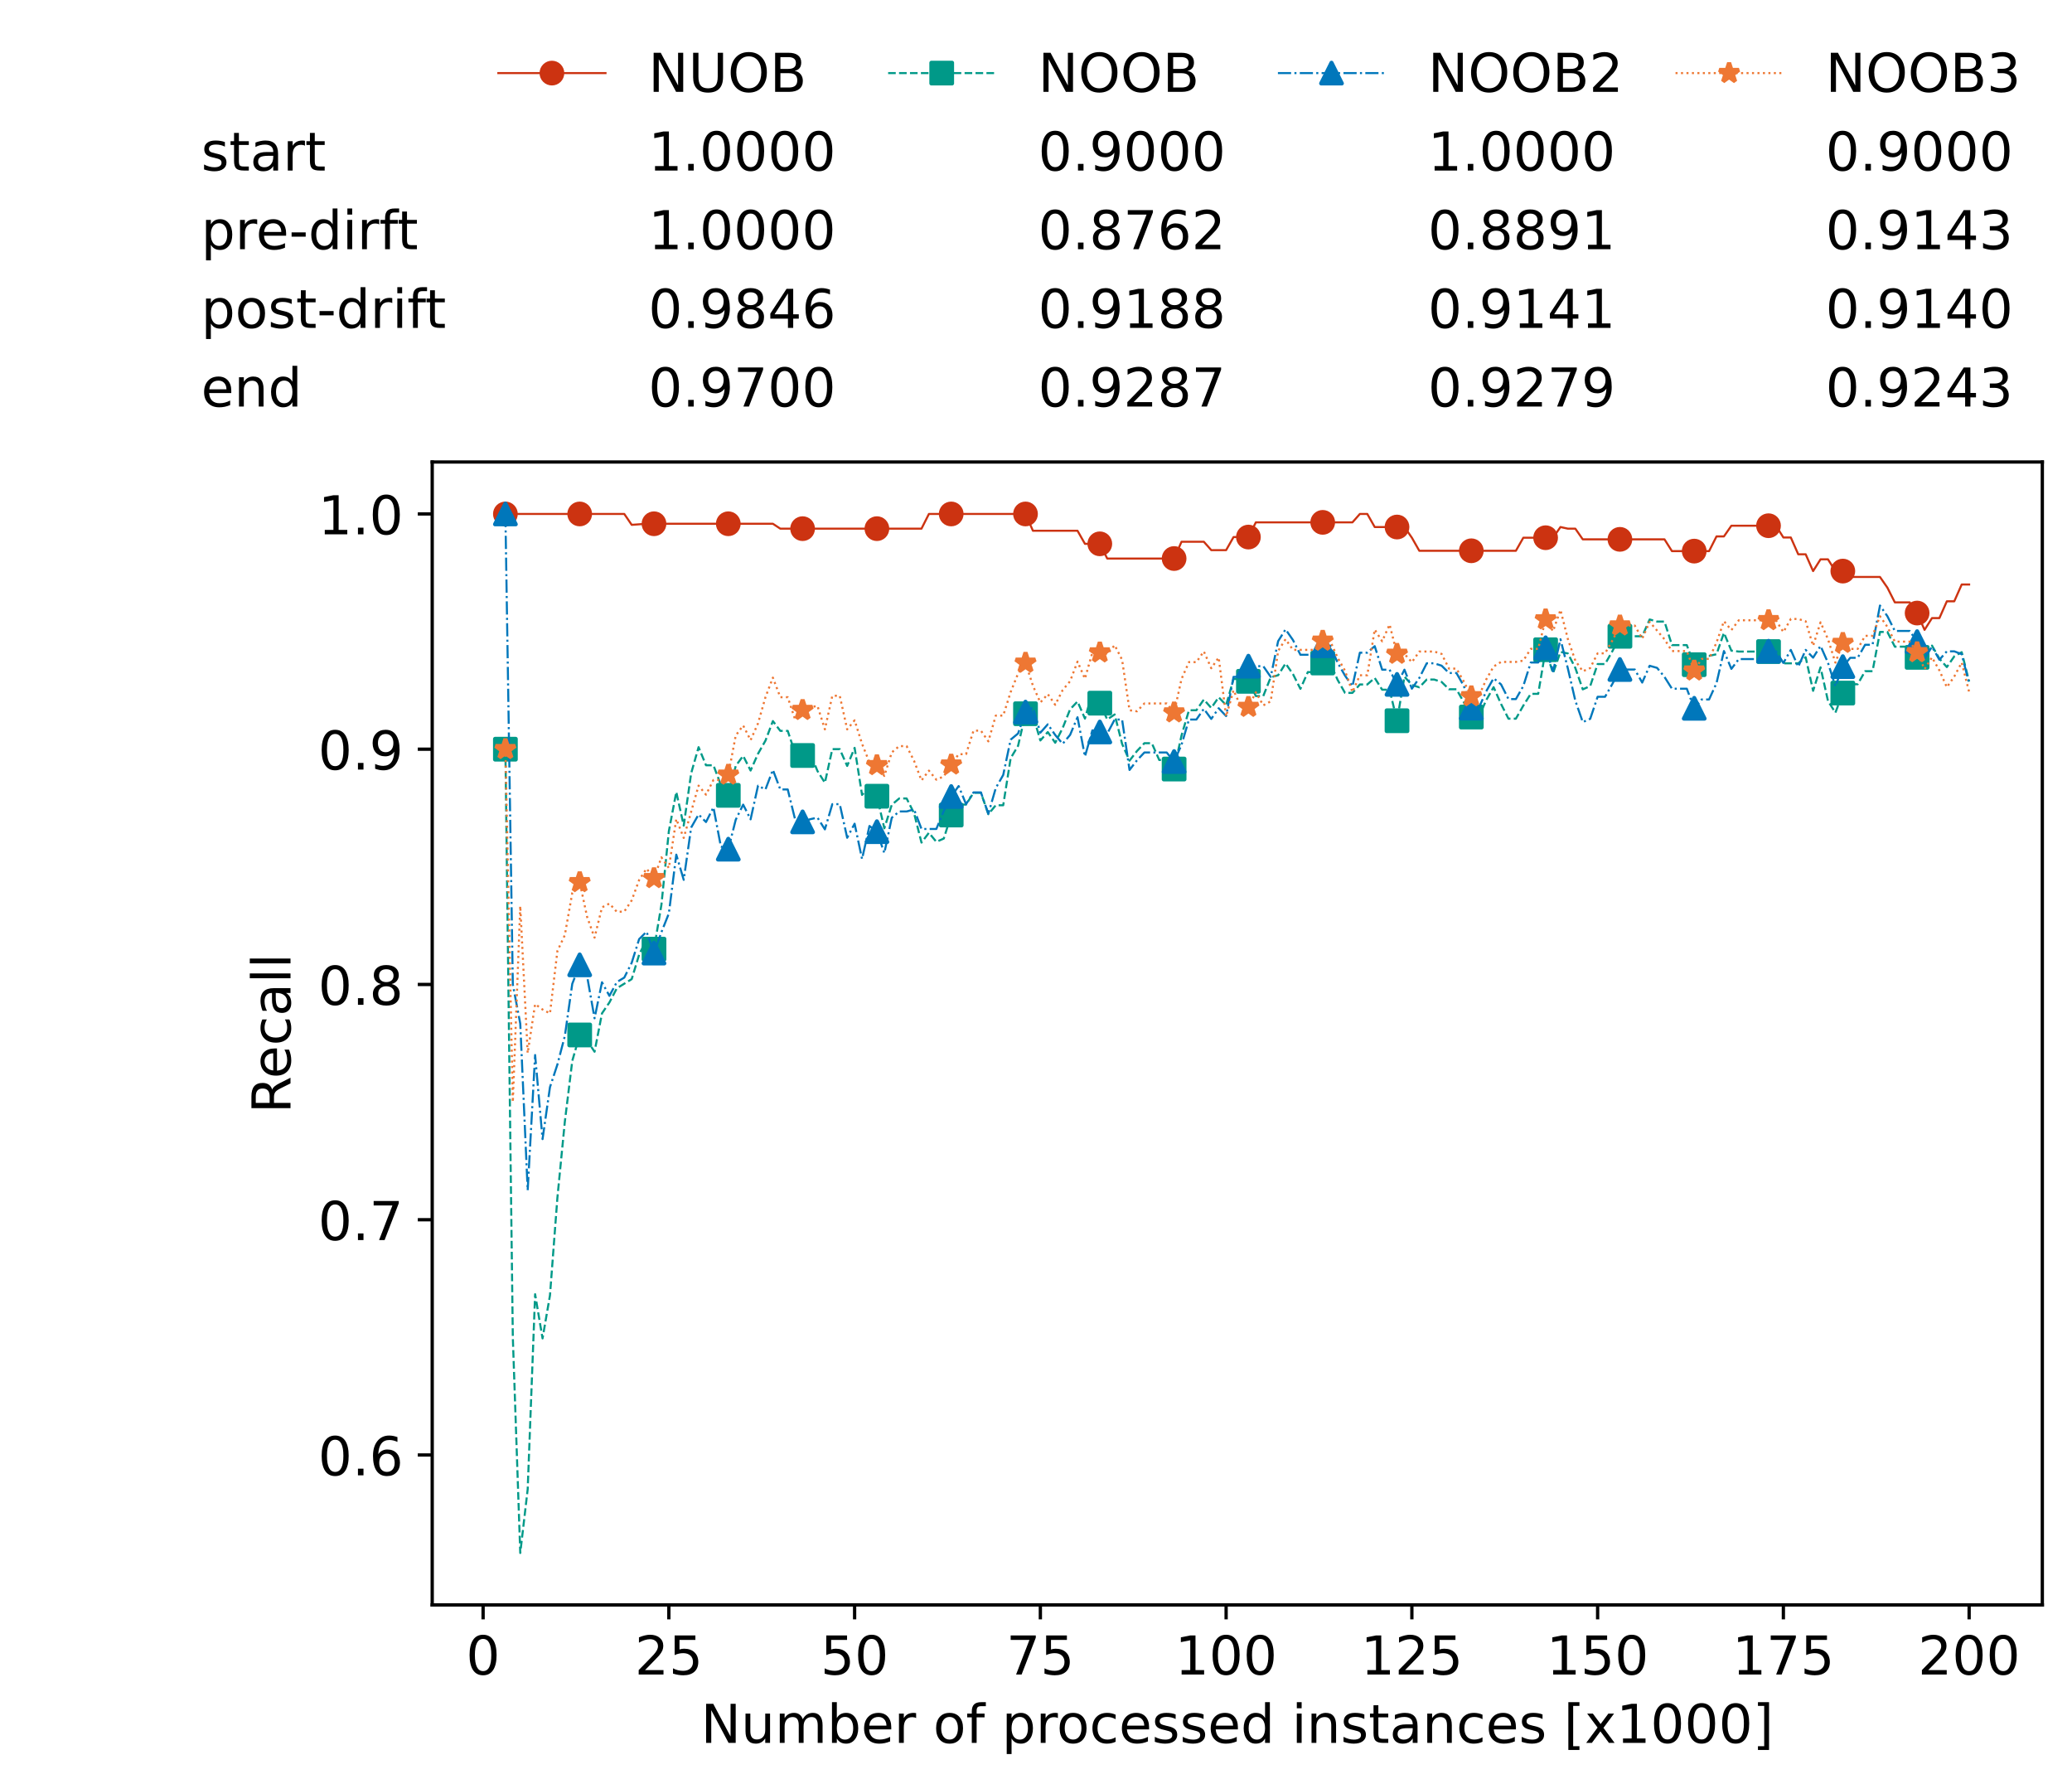 <?xml version="1.0" encoding="utf-8" standalone="no"?>
<!DOCTYPE svg PUBLIC "-//W3C//DTD SVG 1.1//EN"
  "http://www.w3.org/Graphics/SVG/1.1/DTD/svg11.dtd">
<!-- Created with matplotlib (https://matplotlib.org/) -->
<svg height="432.615pt" version="1.1" viewBox="0 0 502.65 432.615" width="502.65pt" xmlns="http://www.w3.org/2000/svg" xmlns:xlink="http://www.w3.org/1999/xlink">
 <defs>
  <style type="text/css">*{stroke-linecap:butt;stroke-linejoin:round;}</style>
 </defs>
 <g id="figure_1">
  <g id="patch_1">
   <path d="M 0 432.615 
L 502.65 432.615 
L 502.65 0 
L 0 0 
z
" style="fill:#ffffff;"/>
  </g>
  <g id="axes_1">
   <g id="patch_2">
    <path d="M 104.85 389.252 
L 495.45 389.252 
L 495.45 112.052 
L 104.85 112.052 
z
" style="fill:#ffffff;"/>
   </g>
   <g id="matplotlib.axis_1">
    <g id="xtick_1">
     <g id="line2d_1">
      <defs>
       <path d="M 0 0 
L 0 3.5 
" id="mceb0dcddf3" style="stroke:#000000;stroke-width:0.8;"/>
      </defs>
      <g>
       <use style="stroke:#000000;stroke-width:0.8;" x="117.197" xlink:href="#mceb0dcddf3" y="389.252"/>
      </g>
     </g>
     <g id="text_1">
      <!-- 0 -->
      <g transform="translate(113.061 406.13)scale(0.13 -0.13)">
       <defs>
        <path d="M 31.781 66.406 
Q 24.172 66.406 20.328 58.906 
Q 16.5 51.422 16.5 36.375 
Q 16.5 21.391 20.328 13.891 
Q 24.172 6.391 31.781 6.391 
Q 39.453 6.391 43.281 13.891 
Q 47.125 21.391 47.125 36.375 
Q 47.125 51.422 43.281 58.906 
Q 39.453 66.406 31.781 66.406 
z
M 31.781 74.219 
Q 44.047 74.219 50.516 64.516 
Q 56.984 54.828 56.984 36.375 
Q 56.984 17.969 50.516 8.266 
Q 44.047 -1.422 31.781 -1.422 
Q 19.531 -1.422 13.062 8.266 
Q 6.594 17.969 6.594 36.375 
Q 6.594 54.828 13.062 64.516 
Q 19.531 74.219 31.781 74.219 
z
" id="DejaVuSans-48"/>
       </defs>
       <use xlink:href="#DejaVuSans-48"/>
      </g>
     </g>
    </g>
    <g id="xtick_2">
     <g id="line2d_2">
      <g>
       <use style="stroke:#000000;stroke-width:0.8;" x="162.259" xlink:href="#mceb0dcddf3" y="389.252"/>
      </g>
     </g>
     <g id="text_2">
      <!-- 25 -->
      <g transform="translate(153.988 406.13)scale(0.13 -0.13)">
       <defs>
        <path d="M 19.188 8.297 
L 53.609 8.297 
L 53.609 0 
L 7.328 0 
L 7.328 8.297 
Q 12.938 14.109 22.625 23.891 
Q 32.328 33.688 34.812 36.531 
Q 39.547 41.844 41.422 45.531 
Q 43.312 49.219 43.312 52.781 
Q 43.312 58.594 39.234 62.25 
Q 35.156 65.922 28.609 65.922 
Q 23.969 65.922 18.812 64.312 
Q 13.672 62.703 7.812 59.422 
L 7.812 69.391 
Q 13.766 71.781 18.938 73 
Q 24.125 74.219 28.422 74.219 
Q 39.75 74.219 46.484 68.547 
Q 53.219 62.891 53.219 53.422 
Q 53.219 48.922 51.531 44.891 
Q 49.859 40.875 45.406 35.406 
Q 44.188 33.984 37.641 27.219 
Q 31.109 20.453 19.188 8.297 
z
" id="DejaVuSans-50"/>
        <path d="M 10.797 72.906 
L 49.516 72.906 
L 49.516 64.594 
L 19.828 64.594 
L 19.828 46.734 
Q 21.969 47.469 24.109 47.828 
Q 26.266 48.188 28.422 48.188 
Q 40.625 48.188 47.75 41.5 
Q 54.891 34.812 54.891 23.391 
Q 54.891 11.625 47.562 5.094 
Q 40.234 -1.422 26.906 -1.422 
Q 22.312 -1.422 17.547 -0.641 
Q 12.797 0.141 7.719 1.703 
L 7.719 11.625 
Q 12.109 9.234 16.797 8.062 
Q 21.484 6.891 26.703 6.891 
Q 35.156 6.891 40.078 11.328 
Q 45.016 15.766 45.016 23.391 
Q 45.016 31 40.078 35.438 
Q 35.156 39.891 26.703 39.891 
Q 22.75 39.891 18.812 39.016 
Q 14.891 38.141 10.797 36.281 
z
" id="DejaVuSans-53"/>
       </defs>
       <use xlink:href="#DejaVuSans-50"/>
       <use x="63.623" xlink:href="#DejaVuSans-53"/>
      </g>
     </g>
    </g>
    <g id="xtick_3">
     <g id="line2d_3">
      <g>
       <use style="stroke:#000000;stroke-width:0.8;" x="207.322" xlink:href="#mceb0dcddf3" y="389.252"/>
      </g>
     </g>
     <g id="text_3">
      <!-- 50 -->
      <g transform="translate(199.05 406.13)scale(0.13 -0.13)">
       <use xlink:href="#DejaVuSans-53"/>
       <use x="63.623" xlink:href="#DejaVuSans-48"/>
      </g>
     </g>
    </g>
    <g id="xtick_4">
     <g id="line2d_4">
      <g>
       <use style="stroke:#000000;stroke-width:0.8;" x="252.384" xlink:href="#mceb0dcddf3" y="389.252"/>
      </g>
     </g>
     <g id="text_4">
      <!-- 75 -->
      <g transform="translate(244.113 406.13)scale(0.13 -0.13)">
       <defs>
        <path d="M 8.203 72.906 
L 55.078 72.906 
L 55.078 68.703 
L 28.609 0 
L 18.312 0 
L 43.219 64.594 
L 8.203 64.594 
z
" id="DejaVuSans-55"/>
       </defs>
       <use xlink:href="#DejaVuSans-55"/>
       <use x="63.623" xlink:href="#DejaVuSans-53"/>
      </g>
     </g>
    </g>
    <g id="xtick_5">
     <g id="line2d_5">
      <g>
       <use style="stroke:#000000;stroke-width:0.8;" x="297.446" xlink:href="#mceb0dcddf3" y="389.252"/>
      </g>
     </g>
     <g id="text_5">
      <!-- 100 -->
      <g transform="translate(285.039 406.13)scale(0.13 -0.13)">
       <defs>
        <path d="M 12.406 8.297 
L 28.516 8.297 
L 28.516 63.922 
L 10.984 60.406 
L 10.984 69.391 
L 28.422 72.906 
L 38.281 72.906 
L 38.281 8.297 
L 54.391 8.297 
L 54.391 0 
L 12.406 0 
z
" id="DejaVuSans-49"/>
       </defs>
       <use xlink:href="#DejaVuSans-49"/>
       <use x="63.623" xlink:href="#DejaVuSans-48"/>
       <use x="127.246" xlink:href="#DejaVuSans-48"/>
      </g>
     </g>
    </g>
    <g id="xtick_6">
     <g id="line2d_6">
      <g>
       <use style="stroke:#000000;stroke-width:0.8;" x="342.509" xlink:href="#mceb0dcddf3" y="389.252"/>
      </g>
     </g>
     <g id="text_6">
      <!-- 125 -->
      <g transform="translate(330.102 406.13)scale(0.13 -0.13)">
       <use xlink:href="#DejaVuSans-49"/>
       <use x="63.623" xlink:href="#DejaVuSans-50"/>
       <use x="127.246" xlink:href="#DejaVuSans-53"/>
      </g>
     </g>
    </g>
    <g id="xtick_7">
     <g id="line2d_7">
      <g>
       <use style="stroke:#000000;stroke-width:0.8;" x="387.571" xlink:href="#mceb0dcddf3" y="389.252"/>
      </g>
     </g>
     <g id="text_7">
      <!-- 150 -->
      <g transform="translate(375.164 406.13)scale(0.13 -0.13)">
       <use xlink:href="#DejaVuSans-49"/>
       <use x="63.623" xlink:href="#DejaVuSans-53"/>
       <use x="127.246" xlink:href="#DejaVuSans-48"/>
      </g>
     </g>
    </g>
    <g id="xtick_8">
     <g id="line2d_8">
      <g>
       <use style="stroke:#000000;stroke-width:0.8;" x="432.633" xlink:href="#mceb0dcddf3" y="389.252"/>
      </g>
     </g>
     <g id="text_8">
      <!-- 175 -->
      <g transform="translate(420.226 406.13)scale(0.13 -0.13)">
       <use xlink:href="#DejaVuSans-49"/>
       <use x="63.623" xlink:href="#DejaVuSans-55"/>
       <use x="127.246" xlink:href="#DejaVuSans-53"/>
      </g>
     </g>
    </g>
    <g id="xtick_9">
     <g id="line2d_9">
      <g>
       <use style="stroke:#000000;stroke-width:0.8;" x="477.695" xlink:href="#mceb0dcddf3" y="389.252"/>
      </g>
     </g>
     <g id="text_9">
      <!-- 200 -->
      <g transform="translate(465.289 406.13)scale(0.13 -0.13)">
       <use xlink:href="#DejaVuSans-50"/>
       <use x="63.623" xlink:href="#DejaVuSans-48"/>
       <use x="127.246" xlink:href="#DejaVuSans-48"/>
      </g>
     </g>
    </g>
    <g id="text_10">
     <!-- Number of processed instances [x1000] -->
     <g transform="translate(170.025 422.711)scale(0.13 -0.13)">
      <defs>
       <path d="M 9.812 72.906 
L 23.094 72.906 
L 55.422 11.922 
L 55.422 72.906 
L 64.984 72.906 
L 64.984 0 
L 51.703 0 
L 19.391 60.984 
L 19.391 0 
L 9.812 0 
z
" id="DejaVuSans-78"/>
       <path d="M 8.5 21.578 
L 8.5 54.688 
L 17.484 54.688 
L 17.484 21.922 
Q 17.484 14.156 20.5 10.266 
Q 23.531 6.391 29.594 6.391 
Q 36.859 6.391 41.078 11.031 
Q 45.312 15.672 45.312 23.688 
L 45.312 54.688 
L 54.297 54.688 
L 54.297 0 
L 45.312 0 
L 45.312 8.406 
Q 42.047 3.422 37.719 1 
Q 33.406 -1.422 27.688 -1.422 
Q 18.266 -1.422 13.375 4.438 
Q 8.5 10.297 8.5 21.578 
z
M 31.109 56 
z
" id="DejaVuSans-117"/>
       <path d="M 52 44.188 
Q 55.375 50.25 60.062 53.125 
Q 64.75 56 71.094 56 
Q 79.641 56 84.281 50.016 
Q 88.922 44.047 88.922 33.016 
L 88.922 0 
L 79.891 0 
L 79.891 32.719 
Q 79.891 40.578 77.094 44.375 
Q 74.312 48.188 68.609 48.188 
Q 61.625 48.188 57.562 43.547 
Q 53.516 38.922 53.516 30.906 
L 53.516 0 
L 44.484 0 
L 44.484 32.719 
Q 44.484 40.625 41.703 44.406 
Q 38.922 48.188 33.109 48.188 
Q 26.219 48.188 22.156 43.531 
Q 18.109 38.875 18.109 30.906 
L 18.109 0 
L 9.078 0 
L 9.078 54.688 
L 18.109 54.688 
L 18.109 46.188 
Q 21.188 51.219 25.484 53.609 
Q 29.781 56 35.688 56 
Q 41.656 56 45.828 52.969 
Q 50 49.953 52 44.188 
z
" id="DejaVuSans-109"/>
       <path d="M 48.688 27.297 
Q 48.688 37.203 44.609 42.844 
Q 40.531 48.484 33.406 48.484 
Q 26.266 48.484 22.188 42.844 
Q 18.109 37.203 18.109 27.297 
Q 18.109 17.391 22.188 11.75 
Q 26.266 6.109 33.406 6.109 
Q 40.531 6.109 44.609 11.75 
Q 48.688 17.391 48.688 27.297 
z
M 18.109 46.391 
Q 20.953 51.266 25.266 53.625 
Q 29.594 56 35.594 56 
Q 45.562 56 51.781 48.094 
Q 58.016 40.188 58.016 27.297 
Q 58.016 14.406 51.781 6.484 
Q 45.562 -1.422 35.594 -1.422 
Q 29.594 -1.422 25.266 0.953 
Q 20.953 3.328 18.109 8.203 
L 18.109 0 
L 9.078 0 
L 9.078 75.984 
L 18.109 75.984 
z
" id="DejaVuSans-98"/>
       <path d="M 56.203 29.594 
L 56.203 25.203 
L 14.891 25.203 
Q 15.484 15.922 20.484 11.062 
Q 25.484 6.203 34.422 6.203 
Q 39.594 6.203 44.453 7.469 
Q 49.312 8.734 54.109 11.281 
L 54.109 2.781 
Q 49.266 0.734 44.188 -0.344 
Q 39.109 -1.422 33.891 -1.422 
Q 20.797 -1.422 13.156 6.188 
Q 5.516 13.812 5.516 26.812 
Q 5.516 40.234 12.766 48.109 
Q 20.016 56 32.328 56 
Q 43.359 56 49.781 48.891 
Q 56.203 41.797 56.203 29.594 
z
M 47.219 32.234 
Q 47.125 39.594 43.094 43.984 
Q 39.062 48.391 32.422 48.391 
Q 24.906 48.391 20.391 44.141 
Q 15.875 39.891 15.188 32.172 
z
" id="DejaVuSans-101"/>
       <path d="M 41.109 46.297 
Q 39.594 47.172 37.812 47.578 
Q 36.031 48 33.891 48 
Q 26.266 48 22.188 43.047 
Q 18.109 38.094 18.109 28.812 
L 18.109 0 
L 9.078 0 
L 9.078 54.688 
L 18.109 54.688 
L 18.109 46.188 
Q 20.953 51.172 25.484 53.578 
Q 30.031 56 36.531 56 
Q 37.453 56 38.578 55.875 
Q 39.703 55.766 41.062 55.516 
z
" id="DejaVuSans-114"/>
       <path id="DejaVuSans-32"/>
       <path d="M 30.609 48.391 
Q 23.391 48.391 19.188 42.75 
Q 14.984 37.109 14.984 27.297 
Q 14.984 17.484 19.156 11.844 
Q 23.344 6.203 30.609 6.203 
Q 37.797 6.203 41.984 11.859 
Q 46.188 17.531 46.188 27.297 
Q 46.188 37.016 41.984 42.703 
Q 37.797 48.391 30.609 48.391 
z
M 30.609 56 
Q 42.328 56 49.016 48.375 
Q 55.719 40.766 55.719 27.297 
Q 55.719 13.875 49.016 6.219 
Q 42.328 -1.422 30.609 -1.422 
Q 18.844 -1.422 12.172 6.219 
Q 5.516 13.875 5.516 27.297 
Q 5.516 40.766 12.172 48.375 
Q 18.844 56 30.609 56 
z
" id="DejaVuSans-111"/>
       <path d="M 37.109 75.984 
L 37.109 68.5 
L 28.516 68.5 
Q 23.688 68.5 21.797 66.547 
Q 19.922 64.594 19.922 59.516 
L 19.922 54.688 
L 34.719 54.688 
L 34.719 47.703 
L 19.922 47.703 
L 19.922 0 
L 10.891 0 
L 10.891 47.703 
L 2.297 47.703 
L 2.297 54.688 
L 10.891 54.688 
L 10.891 58.5 
Q 10.891 67.625 15.141 71.797 
Q 19.391 75.984 28.609 75.984 
z
" id="DejaVuSans-102"/>
       <path d="M 18.109 8.203 
L 18.109 -20.797 
L 9.078 -20.797 
L 9.078 54.688 
L 18.109 54.688 
L 18.109 46.391 
Q 20.953 51.266 25.266 53.625 
Q 29.594 56 35.594 56 
Q 45.562 56 51.781 48.094 
Q 58.016 40.188 58.016 27.297 
Q 58.016 14.406 51.781 6.484 
Q 45.562 -1.422 35.594 -1.422 
Q 29.594 -1.422 25.266 0.953 
Q 20.953 3.328 18.109 8.203 
z
M 48.688 27.297 
Q 48.688 37.203 44.609 42.844 
Q 40.531 48.484 33.406 48.484 
Q 26.266 48.484 22.188 42.844 
Q 18.109 37.203 18.109 27.297 
Q 18.109 17.391 22.188 11.75 
Q 26.266 6.109 33.406 6.109 
Q 40.531 6.109 44.609 11.75 
Q 48.688 17.391 48.688 27.297 
z
" id="DejaVuSans-112"/>
       <path d="M 48.781 52.594 
L 48.781 44.188 
Q 44.969 46.297 41.141 47.344 
Q 37.312 48.391 33.406 48.391 
Q 24.656 48.391 19.812 42.844 
Q 14.984 37.312 14.984 27.297 
Q 14.984 17.281 19.812 11.734 
Q 24.656 6.203 33.406 6.203 
Q 37.312 6.203 41.141 7.25 
Q 44.969 8.297 48.781 10.406 
L 48.781 2.094 
Q 45.016 0.344 40.984 -0.531 
Q 36.969 -1.422 32.422 -1.422 
Q 20.062 -1.422 12.781 6.344 
Q 5.516 14.109 5.516 27.297 
Q 5.516 40.672 12.859 48.328 
Q 20.219 56 33.016 56 
Q 37.156 56 41.109 55.141 
Q 45.062 54.297 48.781 52.594 
z
" id="DejaVuSans-99"/>
       <path d="M 44.281 53.078 
L 44.281 44.578 
Q 40.484 46.531 36.375 47.5 
Q 32.281 48.484 27.875 48.484 
Q 21.188 48.484 17.844 46.438 
Q 14.5 44.391 14.5 40.281 
Q 14.5 37.156 16.891 35.375 
Q 19.281 33.594 26.516 31.984 
L 29.594 31.297 
Q 39.156 29.25 43.188 25.516 
Q 47.219 21.781 47.219 15.094 
Q 47.219 7.469 41.188 3.016 
Q 35.156 -1.422 24.609 -1.422 
Q 20.219 -1.422 15.453 -0.562 
Q 10.688 0.297 5.422 2 
L 5.422 11.281 
Q 10.406 8.688 15.234 7.391 
Q 20.062 6.109 24.812 6.109 
Q 31.156 6.109 34.562 8.281 
Q 37.984 10.453 37.984 14.406 
Q 37.984 18.062 35.516 20.016 
Q 33.062 21.969 24.703 23.781 
L 21.578 24.516 
Q 13.234 26.266 9.516 29.906 
Q 5.812 33.547 5.812 39.891 
Q 5.812 47.609 11.281 51.797 
Q 16.75 56 26.812 56 
Q 31.781 56 36.172 55.266 
Q 40.578 54.547 44.281 53.078 
z
" id="DejaVuSans-115"/>
       <path d="M 45.406 46.391 
L 45.406 75.984 
L 54.391 75.984 
L 54.391 0 
L 45.406 0 
L 45.406 8.203 
Q 42.578 3.328 38.25 0.953 
Q 33.938 -1.422 27.875 -1.422 
Q 17.969 -1.422 11.734 6.484 
Q 5.516 14.406 5.516 27.297 
Q 5.516 40.188 11.734 48.094 
Q 17.969 56 27.875 56 
Q 33.938 56 38.25 53.625 
Q 42.578 51.266 45.406 46.391 
z
M 14.797 27.297 
Q 14.797 17.391 18.875 11.75 
Q 22.953 6.109 30.078 6.109 
Q 37.203 6.109 41.297 11.75 
Q 45.406 17.391 45.406 27.297 
Q 45.406 37.203 41.297 42.844 
Q 37.203 48.484 30.078 48.484 
Q 22.953 48.484 18.875 42.844 
Q 14.797 37.203 14.797 27.297 
z
" id="DejaVuSans-100"/>
       <path d="M 9.422 54.688 
L 18.406 54.688 
L 18.406 0 
L 9.422 0 
z
M 9.422 75.984 
L 18.406 75.984 
L 18.406 64.594 
L 9.422 64.594 
z
" id="DejaVuSans-105"/>
       <path d="M 54.891 33.016 
L 54.891 0 
L 45.906 0 
L 45.906 32.719 
Q 45.906 40.484 42.875 44.328 
Q 39.844 48.188 33.797 48.188 
Q 26.516 48.188 22.312 43.547 
Q 18.109 38.922 18.109 30.906 
L 18.109 0 
L 9.078 0 
L 9.078 54.688 
L 18.109 54.688 
L 18.109 46.188 
Q 21.344 51.125 25.703 53.562 
Q 30.078 56 35.797 56 
Q 45.219 56 50.047 50.172 
Q 54.891 44.344 54.891 33.016 
z
" id="DejaVuSans-110"/>
       <path d="M 18.312 70.219 
L 18.312 54.688 
L 36.812 54.688 
L 36.812 47.703 
L 18.312 47.703 
L 18.312 18.016 
Q 18.312 11.328 20.141 9.422 
Q 21.969 7.516 27.594 7.516 
L 36.812 7.516 
L 36.812 0 
L 27.594 0 
Q 17.188 0 13.234 3.875 
Q 9.281 7.766 9.281 18.016 
L 9.281 47.703 
L 2.688 47.703 
L 2.688 54.688 
L 9.281 54.688 
L 9.281 70.219 
z
" id="DejaVuSans-116"/>
       <path d="M 34.281 27.484 
Q 23.391 27.484 19.188 25 
Q 14.984 22.516 14.984 16.5 
Q 14.984 11.719 18.141 8.906 
Q 21.297 6.109 26.703 6.109 
Q 34.188 6.109 38.703 11.406 
Q 43.219 16.703 43.219 25.484 
L 43.219 27.484 
z
M 52.203 31.203 
L 52.203 0 
L 43.219 0 
L 43.219 8.297 
Q 40.141 3.328 35.547 0.953 
Q 30.953 -1.422 24.312 -1.422 
Q 15.922 -1.422 10.953 3.297 
Q 6 8.016 6 15.922 
Q 6 25.141 12.172 29.828 
Q 18.359 34.516 30.609 34.516 
L 43.219 34.516 
L 43.219 35.406 
Q 43.219 41.609 39.141 45 
Q 35.062 48.391 27.688 48.391 
Q 23 48.391 18.547 47.266 
Q 14.109 46.141 10.016 43.891 
L 10.016 52.203 
Q 14.938 54.109 19.578 55.047 
Q 24.219 56 28.609 56 
Q 40.484 56 46.344 49.844 
Q 52.203 43.703 52.203 31.203 
z
" id="DejaVuSans-97"/>
       <path d="M 8.594 75.984 
L 29.297 75.984 
L 29.297 69 
L 17.578 69 
L 17.578 -6.203 
L 29.297 -6.203 
L 29.297 -13.188 
L 8.594 -13.188 
z
" id="DejaVuSans-91"/>
       <path d="M 54.891 54.688 
L 35.109 28.078 
L 55.906 0 
L 45.312 0 
L 29.391 21.484 
L 13.484 0 
L 2.875 0 
L 24.125 28.609 
L 4.688 54.688 
L 15.281 54.688 
L 29.781 35.203 
L 44.281 54.688 
z
" id="DejaVuSans-120"/>
       <path d="M 30.422 75.984 
L 30.422 -13.188 
L 9.719 -13.188 
L 9.719 -6.203 
L 21.391 -6.203 
L 21.391 69 
L 9.719 69 
L 9.719 75.984 
z
" id="DejaVuSans-93"/>
      </defs>
      <use xlink:href="#DejaVuSans-78"/>
      <use x="74.805" xlink:href="#DejaVuSans-117"/>
      <use x="138.184" xlink:href="#DejaVuSans-109"/>
      <use x="235.596" xlink:href="#DejaVuSans-98"/>
      <use x="299.072" xlink:href="#DejaVuSans-101"/>
      <use x="360.596" xlink:href="#DejaVuSans-114"/>
      <use x="401.709" xlink:href="#DejaVuSans-32"/>
      <use x="433.496" xlink:href="#DejaVuSans-111"/>
      <use x="494.678" xlink:href="#DejaVuSans-102"/>
      <use x="529.883" xlink:href="#DejaVuSans-32"/>
      <use x="561.67" xlink:href="#DejaVuSans-112"/>
      <use x="625.146" xlink:href="#DejaVuSans-114"/>
      <use x="664.01" xlink:href="#DejaVuSans-111"/>
      <use x="725.191" xlink:href="#DejaVuSans-99"/>
      <use x="780.172" xlink:href="#DejaVuSans-101"/>
      <use x="841.695" xlink:href="#DejaVuSans-115"/>
      <use x="893.795" xlink:href="#DejaVuSans-115"/>
      <use x="945.895" xlink:href="#DejaVuSans-101"/>
      <use x="1007.418" xlink:href="#DejaVuSans-100"/>
      <use x="1070.895" xlink:href="#DejaVuSans-32"/>
      <use x="1102.682" xlink:href="#DejaVuSans-105"/>
      <use x="1130.465" xlink:href="#DejaVuSans-110"/>
      <use x="1193.844" xlink:href="#DejaVuSans-115"/>
      <use x="1245.943" xlink:href="#DejaVuSans-116"/>
      <use x="1285.152" xlink:href="#DejaVuSans-97"/>
      <use x="1346.432" xlink:href="#DejaVuSans-110"/>
      <use x="1409.811" xlink:href="#DejaVuSans-99"/>
      <use x="1464.791" xlink:href="#DejaVuSans-101"/>
      <use x="1526.314" xlink:href="#DejaVuSans-115"/>
      <use x="1578.414" xlink:href="#DejaVuSans-32"/>
      <use x="1610.201" xlink:href="#DejaVuSans-91"/>
      <use x="1649.215" xlink:href="#DejaVuSans-120"/>
      <use x="1708.395" xlink:href="#DejaVuSans-49"/>
      <use x="1772.018" xlink:href="#DejaVuSans-48"/>
      <use x="1835.641" xlink:href="#DejaVuSans-48"/>
      <use x="1899.264" xlink:href="#DejaVuSans-48"/>
      <use x="1962.887" xlink:href="#DejaVuSans-93"/>
     </g>
    </g>
   </g>
   <g id="matplotlib.axis_2">
    <g id="ytick_1">
     <g id="line2d_10">
      <defs>
       <path d="M 0 0 
L -3.5 0 
" id="m7df529a3d1" style="stroke:#000000;stroke-width:0.8;"/>
      </defs>
      <g>
       <use style="stroke:#000000;stroke-width:0.8;" x="104.85" xlink:href="#m7df529a3d1" y="352.878"/>
      </g>
     </g>
     <g id="text_11">
      <!-- 0.6 -->
      <g transform="translate(77.176 357.817)scale(0.13 -0.13)">
       <defs>
        <path d="M 10.688 12.406 
L 21 12.406 
L 21 0 
L 10.688 0 
z
" id="DejaVuSans-46"/>
        <path d="M 33.016 40.375 
Q 26.375 40.375 22.484 35.828 
Q 18.609 31.297 18.609 23.391 
Q 18.609 15.531 22.484 10.953 
Q 26.375 6.391 33.016 6.391 
Q 39.656 6.391 43.531 10.953 
Q 47.406 15.531 47.406 23.391 
Q 47.406 31.297 43.531 35.828 
Q 39.656 40.375 33.016 40.375 
z
M 52.594 71.297 
L 52.594 62.312 
Q 48.875 64.062 45.094 64.984 
Q 41.312 65.922 37.594 65.922 
Q 27.828 65.922 22.672 59.328 
Q 17.531 52.734 16.797 39.406 
Q 19.672 43.656 24.016 45.922 
Q 28.375 48.188 33.594 48.188 
Q 44.578 48.188 50.953 41.516 
Q 57.328 34.859 57.328 23.391 
Q 57.328 12.156 50.688 5.359 
Q 44.047 -1.422 33.016 -1.422 
Q 20.359 -1.422 13.672 8.266 
Q 6.984 17.969 6.984 36.375 
Q 6.984 53.656 15.188 63.938 
Q 23.391 74.219 37.203 74.219 
Q 40.922 74.219 44.703 73.484 
Q 48.484 72.75 52.594 71.297 
z
" id="DejaVuSans-54"/>
       </defs>
       <use xlink:href="#DejaVuSans-48"/>
       <use x="63.623" xlink:href="#DejaVuSans-46"/>
       <use x="95.41" xlink:href="#DejaVuSans-54"/>
      </g>
     </g>
    </g>
    <g id="ytick_2">
     <g id="line2d_11">
      <g>
       <use style="stroke:#000000;stroke-width:0.8;" x="104.85" xlink:href="#m7df529a3d1" y="295.822"/>
      </g>
     </g>
     <g id="text_12">
      <!-- 0.7 -->
      <g transform="translate(77.176 300.761)scale(0.13 -0.13)">
       <use xlink:href="#DejaVuSans-48"/>
       <use x="63.623" xlink:href="#DejaVuSans-46"/>
       <use x="95.41" xlink:href="#DejaVuSans-55"/>
      </g>
     </g>
    </g>
    <g id="ytick_3">
     <g id="line2d_12">
      <g>
       <use style="stroke:#000000;stroke-width:0.8;" x="104.85" xlink:href="#m7df529a3d1" y="238.765"/>
      </g>
     </g>
     <g id="text_13">
      <!-- 0.8 -->
      <g transform="translate(77.176 243.704)scale(0.13 -0.13)">
       <defs>
        <path d="M 31.781 34.625 
Q 24.75 34.625 20.719 30.859 
Q 16.703 27.094 16.703 20.516 
Q 16.703 13.922 20.719 10.156 
Q 24.75 6.391 31.781 6.391 
Q 38.812 6.391 42.859 10.172 
Q 46.922 13.969 46.922 20.516 
Q 46.922 27.094 42.891 30.859 
Q 38.875 34.625 31.781 34.625 
z
M 21.922 38.812 
Q 15.578 40.375 12.031 44.719 
Q 8.5 49.078 8.5 55.328 
Q 8.5 64.062 14.719 69.141 
Q 20.953 74.219 31.781 74.219 
Q 42.672 74.219 48.875 69.141 
Q 55.078 64.062 55.078 55.328 
Q 55.078 49.078 51.531 44.719 
Q 48 40.375 41.703 38.812 
Q 48.828 37.156 52.797 32.312 
Q 56.781 27.484 56.781 20.516 
Q 56.781 9.906 50.312 4.234 
Q 43.844 -1.422 31.781 -1.422 
Q 19.734 -1.422 13.25 4.234 
Q 6.781 9.906 6.781 20.516 
Q 6.781 27.484 10.781 32.312 
Q 14.797 37.156 21.922 38.812 
z
M 18.312 54.391 
Q 18.312 48.734 21.844 45.562 
Q 25.391 42.391 31.781 42.391 
Q 38.141 42.391 41.719 45.562 
Q 45.312 48.734 45.312 54.391 
Q 45.312 60.062 41.719 63.234 
Q 38.141 66.406 31.781 66.406 
Q 25.391 66.406 21.844 63.234 
Q 18.312 60.062 18.312 54.391 
z
" id="DejaVuSans-56"/>
       </defs>
       <use xlink:href="#DejaVuSans-48"/>
       <use x="63.623" xlink:href="#DejaVuSans-46"/>
       <use x="95.41" xlink:href="#DejaVuSans-56"/>
      </g>
     </g>
    </g>
    <g id="ytick_4">
     <g id="line2d_13">
      <g>
       <use style="stroke:#000000;stroke-width:0.8;" x="104.85" xlink:href="#m7df529a3d1" y="181.708"/>
      </g>
     </g>
     <g id="text_14">
      <!-- 0.9 -->
      <g transform="translate(77.176 186.647)scale(0.13 -0.13)">
       <defs>
        <path d="M 10.984 1.516 
L 10.984 10.5 
Q 14.703 8.734 18.5 7.812 
Q 22.312 6.891 25.984 6.891 
Q 35.75 6.891 40.891 13.453 
Q 46.047 20.016 46.781 33.406 
Q 43.953 29.203 39.594 26.953 
Q 35.25 24.703 29.984 24.703 
Q 19.047 24.703 12.672 31.312 
Q 6.297 37.938 6.297 49.422 
Q 6.297 60.641 12.938 67.422 
Q 19.578 74.219 30.609 74.219 
Q 43.266 74.219 49.922 64.516 
Q 56.594 54.828 56.594 36.375 
Q 56.594 19.141 48.406 8.859 
Q 40.234 -1.422 26.422 -1.422 
Q 22.703 -1.422 18.891 -0.688 
Q 15.094 0.047 10.984 1.516 
z
M 30.609 32.422 
Q 37.25 32.422 41.125 36.953 
Q 45.016 41.5 45.016 49.422 
Q 45.016 57.281 41.125 61.844 
Q 37.25 66.406 30.609 66.406 
Q 23.969 66.406 20.094 61.844 
Q 16.219 57.281 16.219 49.422 
Q 16.219 41.5 20.094 36.953 
Q 23.969 32.422 30.609 32.422 
z
" id="DejaVuSans-57"/>
       </defs>
       <use xlink:href="#DejaVuSans-48"/>
       <use x="63.623" xlink:href="#DejaVuSans-46"/>
       <use x="95.41" xlink:href="#DejaVuSans-57"/>
      </g>
     </g>
    </g>
    <g id="ytick_5">
     <g id="line2d_14">
      <g>
       <use style="stroke:#000000;stroke-width:0.8;" x="104.85" xlink:href="#m7df529a3d1" y="124.652"/>
      </g>
     </g>
     <g id="text_15">
      <!-- 1.0 -->
      <g transform="translate(77.176 129.591)scale(0.13 -0.13)">
       <use xlink:href="#DejaVuSans-49"/>
       <use x="63.623" xlink:href="#DejaVuSans-46"/>
       <use x="95.41" xlink:href="#DejaVuSans-48"/>
      </g>
     </g>
    </g>
    <g id="text_16">
     <!-- Recall -->
     <g transform="translate(70.472 270.044)rotate(-90)scale(0.13 -0.13)">
      <defs>
       <path d="M 44.391 34.188 
Q 47.562 33.109 50.562 29.594 
Q 53.562 26.078 56.594 19.922 
L 66.609 0 
L 56 0 
L 46.688 18.703 
Q 43.062 26.031 39.672 28.422 
Q 36.281 30.812 30.422 30.812 
L 19.672 30.812 
L 19.672 0 
L 9.812 0 
L 9.812 72.906 
L 32.078 72.906 
Q 44.578 72.906 50.734 67.672 
Q 56.891 62.453 56.891 51.906 
Q 56.891 45.016 53.688 40.469 
Q 50.484 35.938 44.391 34.188 
z
M 19.672 64.797 
L 19.672 38.922 
L 32.078 38.922 
Q 39.203 38.922 42.844 42.219 
Q 46.484 45.516 46.484 51.906 
Q 46.484 58.297 42.844 61.547 
Q 39.203 64.797 32.078 64.797 
z
" id="DejaVuSans-82"/>
       <path d="M 9.422 75.984 
L 18.406 75.984 
L 18.406 0 
L 9.422 0 
z
" id="DejaVuSans-108"/>
      </defs>
      <use xlink:href="#DejaVuSans-82"/>
      <use x="64.982" xlink:href="#DejaVuSans-101"/>
      <use x="126.506" xlink:href="#DejaVuSans-99"/>
      <use x="181.486" xlink:href="#DejaVuSans-97"/>
      <use x="242.766" xlink:href="#DejaVuSans-108"/>
      <use x="270.549" xlink:href="#DejaVuSans-108"/>
     </g>
    </g>
   </g>
   <g id="line2d_15"/>
   <g id="line2d_16"/>
   <g id="line2d_17"/>
   <g id="line2d_18"/>
   <g id="line2d_19"/>
   <g id="line2d_20">
    <path clip-path="url(#p82f0255d2b)" d="M 122.605 124.652 
L 151.444 124.652 
L 153.247 127.293 
L 156.852 127.029 
L 187.494 127.029 
L 189.297 128.218 
L 223.544 128.218 
L 225.347 124.652 
L 248.779 124.652 
L 250.581 128.727 
L 261.396 128.727 
L 263.199 131.897 
L 266.804 131.897 
L 268.606 135.463 
L 284.829 135.463 
L 286.631 131.388 
L 292.039 131.388 
L 293.841 133.425 
L 297.446 133.425 
L 299.249 130.256 
L 302.854 130.256 
L 304.656 126.69 
L 328.089 126.69 
L 329.891 124.652 
L 331.694 124.652 
L 333.496 127.822 
L 340.706 127.822 
L 342.509 130.415 
L 344.311 133.585 
L 367.743 133.585 
L 369.546 130.415 
L 376.756 130.415 
L 378.558 127.822 
L 380.361 128.218 
L 382.163 128.218 
L 383.966 130.811 
L 403.793 130.811 
L 405.596 133.664 
L 414.608 133.664 
L 416.411 130.098 
L 418.213 130.098 
L 420.016 127.505 
L 430.831 127.505 
L 432.633 130.357 
L 434.436 130.357 
L 436.238 134.433 
L 438.041 134.433 
L 439.843 138.508 
L 441.646 135.656 
L 443.448 135.656 
L 445.251 138.508 
L 447.053 138.508 
L 448.856 139.935 
L 456.066 139.935 
L 457.868 142.528 
L 459.671 146.094 
L 463.276 146.094 
L 465.078 148.688 
L 466.881 152.763 
L 468.683 149.91 
L 470.485 149.91 
L 472.288 145.835 
L 474.09 145.835 
L 475.893 141.76 
L 477.695 141.76 
L 477.695 141.76 
" style="fill:none;stroke:#cc3311;stroke-linecap:square;stroke-width:0.5;"/>
    <defs>
     <path d="M 0 2.5 
C 0.663 2.5 1.299 2.237 1.768 1.768 
C 2.237 1.299 2.5 0.663 2.5 0 
C 2.5 -0.663 2.237 -1.299 1.768 -1.768 
C 1.299 -2.237 0.663 -2.5 0 -2.5 
C -0.663 -2.5 -1.299 -2.237 -1.768 -1.768 
C -2.237 -1.299 -2.5 -0.663 -2.5 0 
C -2.5 0.663 -2.237 1.299 -1.768 1.768 
C -1.299 2.237 -0.663 2.5 0 2.5 
z
" id="m02d72f1bf0" style="stroke:#cc3311;"/>
    </defs>
    <g clip-path="url(#p82f0255d2b)">
     <use style="fill:#cc3311;stroke:#cc3311;" x="122.605" xlink:href="#m02d72f1bf0" y="124.652"/>
     <use style="fill:#cc3311;stroke:#cc3311;" x="140.629" xlink:href="#m02d72f1bf0" y="124.652"/>
     <use style="fill:#cc3311;stroke:#cc3311;" x="158.654" xlink:href="#m02d72f1bf0" y="127.029"/>
     <use style="fill:#cc3311;stroke:#cc3311;" x="176.679" xlink:href="#m02d72f1bf0" y="127.029"/>
     <use style="fill:#cc3311;stroke:#cc3311;" x="194.704" xlink:href="#m02d72f1bf0" y="128.218"/>
     <use style="fill:#cc3311;stroke:#cc3311;" x="212.729" xlink:href="#m02d72f1bf0" y="128.218"/>
     <use style="fill:#cc3311;stroke:#cc3311;" x="230.754" xlink:href="#m02d72f1bf0" y="124.652"/>
     <use style="fill:#cc3311;stroke:#cc3311;" x="248.779" xlink:href="#m02d72f1bf0" y="124.652"/>
     <use style="fill:#cc3311;stroke:#cc3311;" x="266.804" xlink:href="#m02d72f1bf0" y="131.897"/>
     <use style="fill:#cc3311;stroke:#cc3311;" x="284.829" xlink:href="#m02d72f1bf0" y="135.463"/>
     <use style="fill:#cc3311;stroke:#cc3311;" x="302.854" xlink:href="#m02d72f1bf0" y="130.256"/>
     <use style="fill:#cc3311;stroke:#cc3311;" x="320.879" xlink:href="#m02d72f1bf0" y="126.69"/>
     <use style="fill:#cc3311;stroke:#cc3311;" x="338.904" xlink:href="#m02d72f1bf0" y="127.822"/>
     <use style="fill:#cc3311;stroke:#cc3311;" x="356.928" xlink:href="#m02d72f1bf0" y="133.585"/>
     <use style="fill:#cc3311;stroke:#cc3311;" x="374.953" xlink:href="#m02d72f1bf0" y="130.415"/>
     <use style="fill:#cc3311;stroke:#cc3311;" x="392.978" xlink:href="#m02d72f1bf0" y="130.811"/>
     <use style="fill:#cc3311;stroke:#cc3311;" x="411.003" xlink:href="#m02d72f1bf0" y="133.664"/>
     <use style="fill:#cc3311;stroke:#cc3311;" x="429.028" xlink:href="#m02d72f1bf0" y="127.505"/>
     <use style="fill:#cc3311;stroke:#cc3311;" x="447.053" xlink:href="#m02d72f1bf0" y="138.508"/>
     <use style="fill:#cc3311;stroke:#cc3311;" x="465.078" xlink:href="#m02d72f1bf0" y="148.688"/>
    </g>
   </g>
   <g id="line2d_21"/>
   <g id="line2d_22"/>
   <g id="line2d_23"/>
   <g id="line2d_24"/>
   <g id="line2d_25">
    <path clip-path="url(#p82f0255d2b)" d="M 122.605 181.708 
L 124.407 324.35 
L 126.21 376.652 
L 128.012 361.199 
L 129.815 313.89 
L 131.617 324.614 
L 133.419 314.161 
L 135.222 290.473 
L 137.024 272.048 
L 138.827 257.308 
L 140.629 251.012 
L 142.432 252.369 
L 144.234 255.084 
L 146.037 245.768 
L 147.839 243.127 
L 149.642 239.685 
L 153.247 237.469 
L 155.049 231.532 
L 156.852 227.866 
L 158.654 230.2 
L 160.457 219.423 
L 162.259 201.592 
L 164.062 192.083 
L 165.864 200.234 
L 167.667 187.555 
L 169.469 181.215 
L 171.272 185.604 
L 173.074 185.604 
L 174.877 190.359 
L 176.679 192.895 
L 178.482 185.762 
L 180.284 183.317 
L 182.087 186.883 
L 183.889 182.808 
L 185.692 179.638 
L 187.494 174.883 
L 189.297 177.261 
L 191.099 177.261 
L 192.902 182.715 
L 194.704 183.233 
L 196.507 182.599 
L 198.309 186.988 
L 200.112 189.841 
L 201.914 181.69 
L 203.717 181.69 
L 205.519 185.766 
L 207.322 181.377 
L 209.124 192.788 
L 210.927 191.036 
L 212.729 193.111 
L 214.532 200.891 
L 216.334 195.186 
L 218.137 193.657 
L 219.939 193.657 
L 221.742 197.224 
L 223.544 204.356 
L 225.347 201.978 
L 227.149 204.173 
L 228.952 203.38 
L 230.754 197.675 
L 232.557 195.139 
L 234.359 195.139 
L 236.162 192.286 
L 237.964 192.286 
L 239.767 197.473 
L 241.569 195.299 
L 243.372 195.299 
L 245.174 183.888 
L 246.976 180.885 
L 248.779 173.105 
L 250.581 173.475 
L 252.384 179.588 
L 254.186 177.551 
L 255.989 180.144 
L 257.791 176.578 
L 259.594 172.039 
L 261.396 170.137 
L 263.199 174.283 
L 265.001 167.943 
L 266.804 170.536 
L 268.606 174.499 
L 270.409 173.28 
L 272.211 180.412 
L 274.014 184.487 
L 275.816 182.153 
L 277.619 180.251 
L 279.421 180.251 
L 281.224 184.327 
L 283.026 184.327 
L 284.829 186.521 
L 286.631 178.37 
L 288.434 172.257 
L 290.236 172.257 
L 292.039 169.663 
L 293.841 171.701 
L 295.644 169.108 
L 297.446 171.01 
L 299.249 164.67 
L 301.051 164.67 
L 302.854 165.246 
L 304.656 168.812 
L 306.459 168.812 
L 308.261 164.274 
L 310.064 163.764 
L 311.866 160.911 
L 313.669 163.505 
L 315.471 167.071 
L 317.274 162.996 
L 319.076 162.996 
L 320.879 160.801 
L 322.681 160.801 
L 324.484 164.877 
L 326.286 168.046 
L 328.089 168.046 
L 329.891 166.009 
L 331.694 166.009 
L 333.496 164.424 
L 335.299 167.277 
L 337.101 167.277 
L 338.904 174.805 
L 340.706 164.107 
L 342.509 166.124 
L 344.311 166.7 
L 346.114 164.812 
L 347.916 164.812 
L 349.719 165.389 
L 351.521 167.172 
L 353.324 167.172 
L 355.126 170.341 
L 356.928 173.907 
L 358.731 173.907 
L 360.533 169.832 
L 362.336 166.662 
L 364.138 170.738 
L 365.941 174.304 
L 367.743 174.304 
L 369.546 171.134 
L 371.348 168.281 
L 373.151 168.281 
L 374.953 157.583 
L 376.756 163.289 
L 378.558 158.102 
L 380.361 158.498 
L 382.163 162.007 
L 383.966 167.194 
L 385.768 166.401 
L 387.571 161.052 
L 389.373 161.052 
L 391.176 157.882 
L 392.978 154.316 
L 398.386 154.316 
L 400.188 150.241 
L 401.991 150.75 
L 403.793 150.75 
L 405.596 156.456 
L 409.201 156.456 
L 411.003 161.211 
L 412.806 159.071 
L 414.608 159.071 
L 416.411 158.675 
L 418.213 153.488 
L 420.016 157.81 
L 421.818 158.026 
L 430.831 158.026 
L 432.633 160.879 
L 436.238 160.879 
L 438.041 159.397 
L 439.843 167.548 
L 441.646 161.843 
L 443.448 169.993 
L 445.251 172.846 
L 447.053 168.092 
L 448.856 165.952 
L 450.658 165.952 
L 452.461 162.782 
L 454.263 162.782 
L 456.066 153.273 
L 457.868 153.273 
L 459.671 156.839 
L 463.276 156.839 
L 465.078 159.432 
L 466.881 159.432 
L 468.683 156.579 
L 470.485 159.749 
L 472.288 161.787 
L 474.09 159.193 
L 475.893 158.175 
L 477.695 165.307 
L 477.695 165.307 
" style="fill:none;stroke:#009988;stroke-dasharray:1.85,0.8;stroke-dashoffset:0;stroke-width:0.5;"/>
    <defs>
     <path d="M -2.5 2.5 
L 2.5 2.5 
L 2.5 -2.5 
L -2.5 -2.5 
z
" id="m5bc40847fb" style="stroke:#009988;stroke-linejoin:miter;"/>
    </defs>
    <g clip-path="url(#p82f0255d2b)">
     <use style="fill:#009988;stroke:#009988;stroke-linejoin:miter;" x="122.605" xlink:href="#m5bc40847fb" y="181.708"/>
     <use style="fill:#009988;stroke:#009988;stroke-linejoin:miter;" x="140.629" xlink:href="#m5bc40847fb" y="251.012"/>
     <use style="fill:#009988;stroke:#009988;stroke-linejoin:miter;" x="158.654" xlink:href="#m5bc40847fb" y="230.2"/>
     <use style="fill:#009988;stroke:#009988;stroke-linejoin:miter;" x="176.679" xlink:href="#m5bc40847fb" y="192.895"/>
     <use style="fill:#009988;stroke:#009988;stroke-linejoin:miter;" x="194.704" xlink:href="#m5bc40847fb" y="183.233"/>
     <use style="fill:#009988;stroke:#009988;stroke-linejoin:miter;" x="212.729" xlink:href="#m5bc40847fb" y="193.111"/>
     <use style="fill:#009988;stroke:#009988;stroke-linejoin:miter;" x="230.754" xlink:href="#m5bc40847fb" y="197.675"/>
     <use style="fill:#009988;stroke:#009988;stroke-linejoin:miter;" x="248.779" xlink:href="#m5bc40847fb" y="173.105"/>
     <use style="fill:#009988;stroke:#009988;stroke-linejoin:miter;" x="266.804" xlink:href="#m5bc40847fb" y="170.536"/>
     <use style="fill:#009988;stroke:#009988;stroke-linejoin:miter;" x="284.829" xlink:href="#m5bc40847fb" y="186.521"/>
     <use style="fill:#009988;stroke:#009988;stroke-linejoin:miter;" x="302.854" xlink:href="#m5bc40847fb" y="165.246"/>
     <use style="fill:#009988;stroke:#009988;stroke-linejoin:miter;" x="320.879" xlink:href="#m5bc40847fb" y="160.801"/>
     <use style="fill:#009988;stroke:#009988;stroke-linejoin:miter;" x="338.904" xlink:href="#m5bc40847fb" y="174.805"/>
     <use style="fill:#009988;stroke:#009988;stroke-linejoin:miter;" x="356.928" xlink:href="#m5bc40847fb" y="173.907"/>
     <use style="fill:#009988;stroke:#009988;stroke-linejoin:miter;" x="374.953" xlink:href="#m5bc40847fb" y="157.583"/>
     <use style="fill:#009988;stroke:#009988;stroke-linejoin:miter;" x="392.978" xlink:href="#m5bc40847fb" y="154.316"/>
     <use style="fill:#009988;stroke:#009988;stroke-linejoin:miter;" x="411.003" xlink:href="#m5bc40847fb" y="161.211"/>
     <use style="fill:#009988;stroke:#009988;stroke-linejoin:miter;" x="429.028" xlink:href="#m5bc40847fb" y="158.026"/>
     <use style="fill:#009988;stroke:#009988;stroke-linejoin:miter;" x="447.053" xlink:href="#m5bc40847fb" y="168.092"/>
     <use style="fill:#009988;stroke:#009988;stroke-linejoin:miter;" x="465.078" xlink:href="#m5bc40847fb" y="159.432"/>
    </g>
   </g>
   <g id="line2d_26"/>
   <g id="line2d_27"/>
   <g id="line2d_28"/>
   <g id="line2d_29"/>
   <g id="line2d_30">
    <path clip-path="url(#p82f0255d2b)" d="M 122.605 124.652 
L 124.407 238.765 
L 126.21 248.274 
L 128.012 288.69 
L 129.815 255.882 
L 131.617 276.274 
L 133.419 263.671 
L 135.222 258.18 
L 137.024 251.268 
L 138.827 238.607 
L 140.629 234.01 
L 142.432 236.784 
L 144.234 246.968 
L 146.037 238.231 
L 147.839 241.527 
L 149.642 238.185 
L 151.444 237.1 
L 153.247 233.495 
L 155.049 227.766 
L 156.852 225.967 
L 158.654 231.154 
L 160.457 226.082 
L 162.259 221.543 
L 164.062 207.279 
L 165.864 213.392 
L 167.667 200.713 
L 169.469 197.543 
L 171.272 199.372 
L 173.074 195.806 
L 174.877 205.315 
L 176.679 205.949 
L 178.482 198.817 
L 180.284 195.149 
L 182.087 198.715 
L 183.889 190.564 
L 185.692 191.47 
L 187.494 186.715 
L 189.297 191.47 
L 191.099 191.47 
L 192.902 198.812 
L 194.704 199.331 
L 196.507 198.697 
L 198.309 198.298 
L 200.112 201.151 
L 201.914 195.037 
L 203.717 195.037 
L 205.519 203.188 
L 207.322 199.775 
L 209.124 208.333 
L 210.927 200.325 
L 212.729 201.708 
L 214.532 206.895 
L 216.334 198.337 
L 218.137 196.809 
L 219.939 196.809 
L 221.742 196.299 
L 223.544 201.054 
L 227.149 201.054 
L 228.952 196.695 
L 230.754 193.184 
L 232.557 190.648 
L 234.359 195.037 
L 236.162 192.184 
L 237.964 192.184 
L 239.767 197.371 
L 241.569 191.122 
L 243.372 187.953 
L 245.174 179.394 
L 246.976 177.893 
L 248.779 172.706 
L 250.581 171.594 
L 252.384 177.707 
L 254.186 175.67 
L 255.989 178.263 
L 257.791 180.403 
L 259.594 178.241 
L 261.396 173.962 
L 263.199 183.472 
L 265.001 177.132 
L 268.606 177.927 
L 270.409 174.514 
L 272.211 174.514 
L 274.014 186.74 
L 275.816 184.406 
L 277.619 182.504 
L 283.026 182.504 
L 284.829 184.698 
L 286.631 180.623 
L 288.434 174.51 
L 290.236 174.51 
L 292.039 171.916 
L 293.841 174.362 
L 295.644 171.768 
L 297.446 173.67 
L 299.249 164.161 
L 301.051 164.161 
L 302.854 161.567 
L 306.459 161.567 
L 308.261 164.161 
L 310.064 155.5 
L 311.866 152.647 
L 313.669 155.241 
L 315.471 158.807 
L 319.076 158.807 
L 320.879 156.612 
L 322.681 156.612 
L 324.484 160.688 
L 326.286 163.858 
L 328.089 166.451 
L 329.891 158.3 
L 331.694 158.3 
L 333.496 156.715 
L 335.299 162.421 
L 337.101 162.421 
L 338.904 165.987 
L 340.706 162.421 
L 342.509 167.032 
L 344.311 164.438 
L 346.114 160.872 
L 347.916 160.872 
L 349.719 161.448 
L 351.521 163.231 
L 353.324 163.231 
L 355.126 166.401 
L 356.928 171.75 
L 358.731 171.75 
L 360.533 167.675 
L 362.336 164.505 
L 364.138 165.987 
L 365.941 169.553 
L 367.743 169.553 
L 369.546 166.383 
L 371.348 160.678 
L 373.151 160.678 
L 374.953 157.112 
L 376.756 162.817 
L 378.558 155.037 
L 380.361 162.169 
L 382.163 169.949 
L 383.966 175.136 
L 385.768 174.344 
L 387.571 168.995 
L 389.373 168.995 
L 391.176 165.825 
L 392.978 162.378 
L 396.583 162.378 
L 398.386 165.548 
L 400.188 161.472 
L 401.991 161.981 
L 403.793 164.176 
L 405.596 167.029 
L 409.201 167.029 
L 411.003 171.784 
L 412.806 169.644 
L 414.608 169.644 
L 416.411 165.682 
L 418.213 157.901 
L 420.016 162.224 
L 421.818 159.846 
L 427.226 159.846 
L 429.028 157.944 
L 430.831 157.944 
L 432.633 160.797 
L 434.436 157.627 
L 436.238 161.703 
L 438.041 157.627 
L 439.843 159.508 
L 441.646 156.656 
L 443.448 160.731 
L 445.251 166.437 
L 447.053 161.682 
L 448.856 159.542 
L 450.658 159.542 
L 452.461 156.373 
L 454.263 156.373 
L 456.066 146.863 
L 457.868 149.457 
L 459.671 153.023 
L 463.276 153.023 
L 465.078 155.616 
L 466.881 159.692 
L 468.683 156.839 
L 470.485 160.009 
L 472.288 157.971 
L 474.09 157.971 
L 475.893 158.65 
L 477.695 165.782 
L 477.695 165.782 
" style="fill:none;stroke:#0077bb;stroke-dasharray:3.2,0.8,0.5,0.8;stroke-dashoffset:0;stroke-width:0.5;"/>
    <defs>
     <path d="M 0 -2.5 
L -2.5 2.5 
L 2.5 2.5 
z
" id="m878284e6f1" style="stroke:#0077bb;stroke-linejoin:miter;"/>
    </defs>
    <g clip-path="url(#p82f0255d2b)">
     <use style="fill:#0077bb;stroke:#0077bb;stroke-linejoin:miter;" x="122.605" xlink:href="#m878284e6f1" y="124.652"/>
     <use style="fill:#0077bb;stroke:#0077bb;stroke-linejoin:miter;" x="140.629" xlink:href="#m878284e6f1" y="234.01"/>
     <use style="fill:#0077bb;stroke:#0077bb;stroke-linejoin:miter;" x="158.654" xlink:href="#m878284e6f1" y="231.154"/>
     <use style="fill:#0077bb;stroke:#0077bb;stroke-linejoin:miter;" x="176.679" xlink:href="#m878284e6f1" y="205.949"/>
     <use style="fill:#0077bb;stroke:#0077bb;stroke-linejoin:miter;" x="194.704" xlink:href="#m878284e6f1" y="199.331"/>
     <use style="fill:#0077bb;stroke:#0077bb;stroke-linejoin:miter;" x="212.729" xlink:href="#m878284e6f1" y="201.708"/>
     <use style="fill:#0077bb;stroke:#0077bb;stroke-linejoin:miter;" x="230.754" xlink:href="#m878284e6f1" y="193.184"/>
     <use style="fill:#0077bb;stroke:#0077bb;stroke-linejoin:miter;" x="248.779" xlink:href="#m878284e6f1" y="172.706"/>
     <use style="fill:#0077bb;stroke:#0077bb;stroke-linejoin:miter;" x="266.804" xlink:href="#m878284e6f1" y="177.531"/>
     <use style="fill:#0077bb;stroke:#0077bb;stroke-linejoin:miter;" x="284.829" xlink:href="#m878284e6f1" y="184.698"/>
     <use style="fill:#0077bb;stroke:#0077bb;stroke-linejoin:miter;" x="302.854" xlink:href="#m878284e6f1" y="161.567"/>
     <use style="fill:#0077bb;stroke:#0077bb;stroke-linejoin:miter;" x="320.879" xlink:href="#m878284e6f1" y="156.612"/>
     <use style="fill:#0077bb;stroke:#0077bb;stroke-linejoin:miter;" x="338.904" xlink:href="#m878284e6f1" y="165.987"/>
     <use style="fill:#0077bb;stroke:#0077bb;stroke-linejoin:miter;" x="356.928" xlink:href="#m878284e6f1" y="171.75"/>
     <use style="fill:#0077bb;stroke:#0077bb;stroke-linejoin:miter;" x="374.953" xlink:href="#m878284e6f1" y="157.112"/>
     <use style="fill:#0077bb;stroke:#0077bb;stroke-linejoin:miter;" x="392.978" xlink:href="#m878284e6f1" y="162.378"/>
     <use style="fill:#0077bb;stroke:#0077bb;stroke-linejoin:miter;" x="411.003" xlink:href="#m878284e6f1" y="171.784"/>
     <use style="fill:#0077bb;stroke:#0077bb;stroke-linejoin:miter;" x="429.028" xlink:href="#m878284e6f1" y="157.944"/>
     <use style="fill:#0077bb;stroke:#0077bb;stroke-linejoin:miter;" x="447.053" xlink:href="#m878284e6f1" y="161.682"/>
     <use style="fill:#0077bb;stroke:#0077bb;stroke-linejoin:miter;" x="465.078" xlink:href="#m878284e6f1" y="155.616"/>
    </g>
   </g>
   <g id="line2d_31"/>
   <g id="line2d_32"/>
   <g id="line2d_33"/>
   <g id="line2d_34"/>
   <g id="line2d_35">
    <path clip-path="url(#p82f0255d2b)" d="M 122.605 181.708 
L 124.407 267.293 
L 126.21 219.746 
L 128.012 255.407 
L 129.815 243.52 
L 131.617 244.84 
L 133.419 245.784 
L 135.222 230.642 
L 137.024 226.79 
L 138.827 216.576 
L 140.629 213.983 
L 142.432 222.388 
L 144.234 227.409 
L 146.037 220.07 
L 147.839 219.142 
L 149.642 221.161 
L 151.444 221.078 
L 153.247 218.363 
L 155.049 213.43 
L 156.852 210.67 
L 158.654 213.004 
L 160.457 207.932 
L 162.259 210.525 
L 164.062 198.639 
L 165.864 203.224 
L 169.469 190.544 
L 171.272 192.739 
L 173.074 189.173 
L 174.877 189.173 
L 176.679 187.905 
L 178.482 178.395 
L 180.284 175.95 
L 182.087 179.516 
L 183.889 175.441 
L 185.692 169.101 
L 187.494 164.346 
L 189.297 169.101 
L 191.099 169.101 
L 192.902 174.555 
L 194.704 172.221 
L 196.507 171.587 
L 198.309 171.188 
L 200.112 176.894 
L 201.914 168.743 
L 203.717 168.743 
L 205.519 176.894 
L 207.322 174.699 
L 209.124 180.405 
L 210.927 184.909 
L 212.729 185.601 
L 214.532 188.194 
L 216.334 182.489 
L 218.137 180.96 
L 219.939 180.96 
L 221.742 184.526 
L 223.544 189.281 
L 225.347 186.904 
L 227.149 189.098 
L 228.952 188.306 
L 230.754 185.453 
L 232.557 182.917 
L 234.359 182.917 
L 236.162 177.211 
L 237.964 177.211 
L 239.767 179.805 
L 241.569 173.556 
L 243.372 173.556 
L 245.174 167.85 
L 246.976 163.346 
L 248.779 160.752 
L 250.581 166.31 
L 252.384 170.385 
L 254.186 168.347 
L 255.989 170.941 
L 257.791 167.375 
L 259.594 165.214 
L 261.396 160.459 
L 263.199 164.604 
L 265.001 158.264 
L 266.804 158.264 
L 268.606 158.661 
L 270.409 156.466 
L 272.211 160.032 
L 274.014 172.259 
L 275.816 172.518 
L 277.619 170.616 
L 283.026 170.616 
L 284.829 172.811 
L 286.631 164.66 
L 288.434 160.584 
L 290.236 160.584 
L 292.039 157.991 
L 293.841 162.066 
L 295.644 159.473 
L 297.446 173.737 
L 299.249 167.397 
L 301.051 171.473 
L 302.854 171.473 
L 304.656 167.907 
L 306.459 171.076 
L 308.261 170.104 
L 310.064 157.878 
L 311.866 155.025 
L 313.669 157.618 
L 319.076 157.618 
L 320.879 155.424 
L 322.681 155.424 
L 324.484 159.499 
L 326.286 162.669 
L 328.089 167.856 
L 329.891 163.78 
L 331.694 163.78 
L 333.496 152.686 
L 335.299 155.539 
L 337.101 151.463 
L 338.904 158.596 
L 340.706 158.596 
L 342.509 160.613 
L 344.311 158.019 
L 347.916 158.019 
L 349.719 158.596 
L 351.521 162.162 
L 353.324 162.162 
L 355.126 165.331 
L 356.928 168.897 
L 358.731 168.897 
L 360.533 164.822 
L 362.336 161.652 
L 364.138 160.541 
L 367.743 160.541 
L 369.546 160.224 
L 371.348 157.371 
L 373.151 157.371 
L 374.953 150.239 
L 376.756 153.092 
L 378.558 147.905 
L 380.361 155.037 
L 382.163 160.224 
L 383.966 162.817 
L 385.768 162.025 
L 387.571 158.459 
L 389.373 158.459 
L 391.176 155.289 
L 392.978 151.723 
L 396.583 151.723 
L 398.386 154.893 
L 400.188 150.817 
L 403.793 155.049 
L 405.596 157.902 
L 409.201 157.902 
L 411.003 162.657 
L 412.806 159.804 
L 414.608 159.804 
L 416.411 155.842 
L 418.213 150.655 
L 420.016 152.816 
L 421.818 150.439 
L 430.831 150.439 
L 432.633 153.292 
L 434.436 150.122 
L 436.238 150.122 
L 438.041 150.678 
L 439.843 156.634 
L 441.646 150.928 
L 443.448 155.004 
L 445.251 160.709 
L 447.053 155.955 
L 448.856 157.381 
L 450.658 157.381 
L 452.461 154.211 
L 454.263 154.211 
L 456.066 149.457 
L 457.868 152.05 
L 459.671 155.616 
L 463.276 155.616 
L 465.078 158.21 
L 466.881 162.285 
L 468.683 159.432 
L 470.485 162.602 
L 472.288 166.678 
L 474.09 164.084 
L 475.893 160.688 
L 477.695 167.82 
L 477.695 167.82 
" style="fill:none;stroke:#ee7733;stroke-dasharray:0.5,0.825;stroke-dashoffset:0;stroke-width:0.5;"/>
    <defs>
     <path d="M 0 -2.5 
L -0.561 -0.773 
L -2.378 -0.773 
L -0.908 0.295 
L -1.469 2.023 
L -0 0.955 
L 1.469 2.023 
L 0.908 0.295 
L 2.378 -0.773 
L 0.561 -0.773 
z
" id="m66df09d154" style="stroke:#ee7733;stroke-linejoin:bevel;"/>
    </defs>
    <g clip-path="url(#p82f0255d2b)">
     <use style="fill:#ee7733;stroke:#ee7733;stroke-linejoin:bevel;" x="122.605" xlink:href="#m66df09d154" y="181.708"/>
     <use style="fill:#ee7733;stroke:#ee7733;stroke-linejoin:bevel;" x="140.629" xlink:href="#m66df09d154" y="213.983"/>
     <use style="fill:#ee7733;stroke:#ee7733;stroke-linejoin:bevel;" x="158.654" xlink:href="#m66df09d154" y="213.004"/>
     <use style="fill:#ee7733;stroke:#ee7733;stroke-linejoin:bevel;" x="176.679" xlink:href="#m66df09d154" y="187.905"/>
     <use style="fill:#ee7733;stroke:#ee7733;stroke-linejoin:bevel;" x="194.704" xlink:href="#m66df09d154" y="172.221"/>
     <use style="fill:#ee7733;stroke:#ee7733;stroke-linejoin:bevel;" x="212.729" xlink:href="#m66df09d154" y="185.601"/>
     <use style="fill:#ee7733;stroke:#ee7733;stroke-linejoin:bevel;" x="230.754" xlink:href="#m66df09d154" y="185.453"/>
     <use style="fill:#ee7733;stroke:#ee7733;stroke-linejoin:bevel;" x="248.779" xlink:href="#m66df09d154" y="160.752"/>
     <use style="fill:#ee7733;stroke:#ee7733;stroke-linejoin:bevel;" x="266.804" xlink:href="#m66df09d154" y="158.264"/>
     <use style="fill:#ee7733;stroke:#ee7733;stroke-linejoin:bevel;" x="284.829" xlink:href="#m66df09d154" y="172.811"/>
     <use style="fill:#ee7733;stroke:#ee7733;stroke-linejoin:bevel;" x="302.854" xlink:href="#m66df09d154" y="171.473"/>
     <use style="fill:#ee7733;stroke:#ee7733;stroke-linejoin:bevel;" x="320.879" xlink:href="#m66df09d154" y="155.424"/>
     <use style="fill:#ee7733;stroke:#ee7733;stroke-linejoin:bevel;" x="338.904" xlink:href="#m66df09d154" y="158.596"/>
     <use style="fill:#ee7733;stroke:#ee7733;stroke-linejoin:bevel;" x="356.928" xlink:href="#m66df09d154" y="168.897"/>
     <use style="fill:#ee7733;stroke:#ee7733;stroke-linejoin:bevel;" x="374.953" xlink:href="#m66df09d154" y="150.239"/>
     <use style="fill:#ee7733;stroke:#ee7733;stroke-linejoin:bevel;" x="392.978" xlink:href="#m66df09d154" y="151.723"/>
     <use style="fill:#ee7733;stroke:#ee7733;stroke-linejoin:bevel;" x="411.003" xlink:href="#m66df09d154" y="162.657"/>
     <use style="fill:#ee7733;stroke:#ee7733;stroke-linejoin:bevel;" x="429.028" xlink:href="#m66df09d154" y="150.439"/>
     <use style="fill:#ee7733;stroke:#ee7733;stroke-linejoin:bevel;" x="447.053" xlink:href="#m66df09d154" y="155.955"/>
     <use style="fill:#ee7733;stroke:#ee7733;stroke-linejoin:bevel;" x="465.078" xlink:href="#m66df09d154" y="158.21"/>
    </g>
   </g>
   <g id="line2d_36"/>
   <g id="line2d_37"/>
   <g id="line2d_38"/>
   <g id="line2d_39"/>
   <g id="patch_3">
    <path d="M 104.85 389.252 
L 104.85 112.052 
" style="fill:none;stroke:#000000;stroke-linecap:square;stroke-linejoin:miter;stroke-width:0.8;"/>
   </g>
   <g id="patch_4">
    <path d="M 495.45 389.252 
L 495.45 112.052 
" style="fill:none;stroke:#000000;stroke-linecap:square;stroke-linejoin:miter;stroke-width:0.8;"/>
   </g>
   <g id="patch_5">
    <path d="M 104.85 389.252 
L 495.45 389.252 
" style="fill:none;stroke:#000000;stroke-linecap:square;stroke-linejoin:miter;stroke-width:0.8;"/>
   </g>
   <g id="patch_6">
    <path d="M 104.85 112.052 
L 495.45 112.052 
" style="fill:none;stroke:#000000;stroke-linecap:square;stroke-linejoin:miter;stroke-width:0.8;"/>
   </g>
   <g id="legend_1">
    <g id="line2d_40"/>
    <g id="line2d_41"/>
    <g id="text_17">
     <!--   -->
     <g transform="translate(48.8 22.278)scale(0.13 -0.13)">
      <use xlink:href="#DejaVuSans-32"/>
     </g>
    </g>
    <g id="line2d_42"/>
    <g id="line2d_43"/>
    <g id="text_18">
     <!-- start -->
     <g transform="translate(48.8 41.36)scale(0.13 -0.13)">
      <use xlink:href="#DejaVuSans-115"/>
      <use x="52.1" xlink:href="#DejaVuSans-116"/>
      <use x="91.309" xlink:href="#DejaVuSans-97"/>
      <use x="152.588" xlink:href="#DejaVuSans-114"/>
      <use x="193.701" xlink:href="#DejaVuSans-116"/>
     </g>
    </g>
    <g id="line2d_44"/>
    <g id="line2d_45"/>
    <g id="text_19">
     <!-- pre-dirft -->
     <g transform="translate(48.8 60.441)scale(0.13 -0.13)">
      <defs>
       <path d="M 4.891 31.391 
L 31.203 31.391 
L 31.203 23.391 
L 4.891 23.391 
z
" id="DejaVuSans-45"/>
      </defs>
      <use xlink:href="#DejaVuSans-112"/>
      <use x="63.477" xlink:href="#DejaVuSans-114"/>
      <use x="102.34" xlink:href="#DejaVuSans-101"/>
      <use x="163.863" xlink:href="#DejaVuSans-45"/>
      <use x="199.947" xlink:href="#DejaVuSans-100"/>
      <use x="263.424" xlink:href="#DejaVuSans-105"/>
      <use x="291.207" xlink:href="#DejaVuSans-114"/>
      <use x="332.32" xlink:href="#DejaVuSans-102"/>
      <use x="365.775" xlink:href="#DejaVuSans-116"/>
     </g>
    </g>
    <g id="line2d_46"/>
    <g id="line2d_47"/>
    <g id="text_20">
     <!-- post-drift -->
     <g transform="translate(48.8 79.523)scale(0.13 -0.13)">
      <use xlink:href="#DejaVuSans-112"/>
      <use x="63.477" xlink:href="#DejaVuSans-111"/>
      <use x="124.658" xlink:href="#DejaVuSans-115"/>
      <use x="176.758" xlink:href="#DejaVuSans-116"/>
      <use x="215.967" xlink:href="#DejaVuSans-45"/>
      <use x="252.051" xlink:href="#DejaVuSans-100"/>
      <use x="315.527" xlink:href="#DejaVuSans-114"/>
      <use x="356.641" xlink:href="#DejaVuSans-105"/>
      <use x="384.424" xlink:href="#DejaVuSans-102"/>
      <use x="417.879" xlink:href="#DejaVuSans-116"/>
     </g>
    </g>
    <g id="line2d_48"/>
    <g id="line2d_49"/>
    <g id="text_21">
     <!-- end -->
     <g transform="translate(48.8 98.604)scale(0.13 -0.13)">
      <use xlink:href="#DejaVuSans-101"/>
      <use x="61.523" xlink:href="#DejaVuSans-110"/>
      <use x="124.902" xlink:href="#DejaVuSans-100"/>
     </g>
    </g>
    <g id="line2d_50">
     <path d="M 120.892 17.728 
L 146.892 17.728 
" style="fill:none;stroke:#cc3311;stroke-linecap:square;stroke-width:0.5;"/>
    </g>
    <g id="line2d_51">
     <g>
      <use style="fill:#cc3311;stroke:#cc3311;" x="133.892" xlink:href="#m02d72f1bf0" y="17.728"/>
     </g>
    </g>
    <g id="text_22">
     <!-- NUOB -->
     <g transform="translate(157.292 22.278)scale(0.13 -0.13)">
      <defs>
       <path d="M 8.688 72.906 
L 18.609 72.906 
L 18.609 28.609 
Q 18.609 16.891 22.844 11.734 
Q 27.094 6.594 36.625 6.594 
Q 46.094 6.594 50.344 11.734 
Q 54.594 16.891 54.594 28.609 
L 54.594 72.906 
L 64.5 72.906 
L 64.5 27.391 
Q 64.5 13.141 57.438 5.859 
Q 50.391 -1.422 36.625 -1.422 
Q 22.797 -1.422 15.734 5.859 
Q 8.688 13.141 8.688 27.391 
z
" id="DejaVuSans-85"/>
       <path d="M 39.406 66.219 
Q 28.656 66.219 22.328 58.203 
Q 16.016 50.203 16.016 36.375 
Q 16.016 22.609 22.328 14.594 
Q 28.656 6.594 39.406 6.594 
Q 50.141 6.594 56.422 14.594 
Q 62.703 22.609 62.703 36.375 
Q 62.703 50.203 56.422 58.203 
Q 50.141 66.219 39.406 66.219 
z
M 39.406 74.219 
Q 54.734 74.219 63.906 63.938 
Q 73.094 53.656 73.094 36.375 
Q 73.094 19.141 63.906 8.859 
Q 54.734 -1.422 39.406 -1.422 
Q 24.031 -1.422 14.812 8.828 
Q 5.609 19.094 5.609 36.375 
Q 5.609 53.656 14.812 63.938 
Q 24.031 74.219 39.406 74.219 
z
" id="DejaVuSans-79"/>
       <path d="M 19.672 34.812 
L 19.672 8.109 
L 35.5 8.109 
Q 43.453 8.109 47.281 11.406 
Q 51.125 14.703 51.125 21.484 
Q 51.125 28.328 47.281 31.562 
Q 43.453 34.812 35.5 34.812 
z
M 19.672 64.797 
L 19.672 42.828 
L 34.281 42.828 
Q 41.5 42.828 45.031 45.531 
Q 48.578 48.25 48.578 53.812 
Q 48.578 59.328 45.031 62.062 
Q 41.5 64.797 34.281 64.797 
z
M 9.812 72.906 
L 35.016 72.906 
Q 46.297 72.906 52.391 68.219 
Q 58.5 63.531 58.5 54.891 
Q 58.5 48.188 55.375 44.234 
Q 52.25 40.281 46.188 39.312 
Q 53.469 37.75 57.5 32.781 
Q 61.531 27.828 61.531 20.406 
Q 61.531 10.641 54.891 5.312 
Q 48.25 0 35.984 0 
L 9.812 0 
z
" id="DejaVuSans-66"/>
      </defs>
      <use xlink:href="#DejaVuSans-78"/>
      <use x="74.805" xlink:href="#DejaVuSans-85"/>
      <use x="147.998" xlink:href="#DejaVuSans-79"/>
      <use x="226.709" xlink:href="#DejaVuSans-66"/>
     </g>
    </g>
    <g id="line2d_52"/>
    <g id="line2d_53"/>
    <g id="text_23">
     <!-- 1.0000 -->
     <g transform="translate(157.292 41.36)scale(0.13 -0.13)">
      <use xlink:href="#DejaVuSans-49"/>
      <use x="63.623" xlink:href="#DejaVuSans-46"/>
      <use x="95.41" xlink:href="#DejaVuSans-48"/>
      <use x="159.033" xlink:href="#DejaVuSans-48"/>
      <use x="222.656" xlink:href="#DejaVuSans-48"/>
      <use x="286.279" xlink:href="#DejaVuSans-48"/>
     </g>
    </g>
    <g id="line2d_54"/>
    <g id="line2d_55"/>
    <g id="text_24">
     <!-- 1.0000 -->
     <g transform="translate(157.292 60.441)scale(0.13 -0.13)">
      <use xlink:href="#DejaVuSans-49"/>
      <use x="63.623" xlink:href="#DejaVuSans-46"/>
      <use x="95.41" xlink:href="#DejaVuSans-48"/>
      <use x="159.033" xlink:href="#DejaVuSans-48"/>
      <use x="222.656" xlink:href="#DejaVuSans-48"/>
      <use x="286.279" xlink:href="#DejaVuSans-48"/>
     </g>
    </g>
    <g id="line2d_56"/>
    <g id="line2d_57"/>
    <g id="text_25">
     <!-- 0.9846 -->
     <g transform="translate(157.292 79.523)scale(0.13 -0.13)">
      <defs>
       <path d="M 37.797 64.312 
L 12.891 25.391 
L 37.797 25.391 
z
M 35.203 72.906 
L 47.609 72.906 
L 47.609 25.391 
L 58.016 25.391 
L 58.016 17.188 
L 47.609 17.188 
L 47.609 0 
L 37.797 0 
L 37.797 17.188 
L 4.891 17.188 
L 4.891 26.703 
z
" id="DejaVuSans-52"/>
      </defs>
      <use xlink:href="#DejaVuSans-48"/>
      <use x="63.623" xlink:href="#DejaVuSans-46"/>
      <use x="95.41" xlink:href="#DejaVuSans-57"/>
      <use x="159.033" xlink:href="#DejaVuSans-56"/>
      <use x="222.656" xlink:href="#DejaVuSans-52"/>
      <use x="286.279" xlink:href="#DejaVuSans-54"/>
     </g>
    </g>
    <g id="line2d_58"/>
    <g id="line2d_59"/>
    <g id="text_26">
     <!-- 0.9700 -->
     <g transform="translate(157.292 98.604)scale(0.13 -0.13)">
      <use xlink:href="#DejaVuSans-48"/>
      <use x="63.623" xlink:href="#DejaVuSans-46"/>
      <use x="95.41" xlink:href="#DejaVuSans-57"/>
      <use x="159.033" xlink:href="#DejaVuSans-55"/>
      <use x="222.656" xlink:href="#DejaVuSans-48"/>
      <use x="286.279" xlink:href="#DejaVuSans-48"/>
     </g>
    </g>
    <g id="line2d_60">
     <path d="M 215.452 17.728 
L 241.452 17.728 
" style="fill:none;stroke:#009988;stroke-dasharray:1.85,0.8;stroke-dashoffset:0;stroke-width:0.5;"/>
    </g>
    <g id="line2d_61">
     <g>
      <use style="fill:#009988;stroke:#009988;stroke-linejoin:miter;" x="228.452" xlink:href="#m5bc40847fb" y="17.728"/>
     </g>
    </g>
    <g id="text_27">
     <!-- NOOB -->
     <g transform="translate(251.852 22.278)scale(0.13 -0.13)">
      <use xlink:href="#DejaVuSans-78"/>
      <use x="74.805" xlink:href="#DejaVuSans-79"/>
      <use x="153.516" xlink:href="#DejaVuSans-79"/>
      <use x="232.227" xlink:href="#DejaVuSans-66"/>
     </g>
    </g>
    <g id="line2d_62"/>
    <g id="line2d_63"/>
    <g id="text_28">
     <!-- 0.9000 -->
     <g transform="translate(251.852 41.36)scale(0.13 -0.13)">
      <use xlink:href="#DejaVuSans-48"/>
      <use x="63.623" xlink:href="#DejaVuSans-46"/>
      <use x="95.41" xlink:href="#DejaVuSans-57"/>
      <use x="159.033" xlink:href="#DejaVuSans-48"/>
      <use x="222.656" xlink:href="#DejaVuSans-48"/>
      <use x="286.279" xlink:href="#DejaVuSans-48"/>
     </g>
    </g>
    <g id="line2d_64"/>
    <g id="line2d_65"/>
    <g id="text_29">
     <!-- 0.8762 -->
     <g transform="translate(251.852 60.441)scale(0.13 -0.13)">
      <use xlink:href="#DejaVuSans-48"/>
      <use x="63.623" xlink:href="#DejaVuSans-46"/>
      <use x="95.41" xlink:href="#DejaVuSans-56"/>
      <use x="159.033" xlink:href="#DejaVuSans-55"/>
      <use x="222.656" xlink:href="#DejaVuSans-54"/>
      <use x="286.279" xlink:href="#DejaVuSans-50"/>
     </g>
    </g>
    <g id="line2d_66"/>
    <g id="line2d_67"/>
    <g id="text_30">
     <!-- 0.9188 -->
     <g transform="translate(251.852 79.523)scale(0.13 -0.13)">
      <use xlink:href="#DejaVuSans-48"/>
      <use x="63.623" xlink:href="#DejaVuSans-46"/>
      <use x="95.41" xlink:href="#DejaVuSans-57"/>
      <use x="159.033" xlink:href="#DejaVuSans-49"/>
      <use x="222.656" xlink:href="#DejaVuSans-56"/>
      <use x="286.279" xlink:href="#DejaVuSans-56"/>
     </g>
    </g>
    <g id="line2d_68"/>
    <g id="line2d_69"/>
    <g id="text_31">
     <!-- 0.9287 -->
     <g transform="translate(251.852 98.604)scale(0.13 -0.13)">
      <use xlink:href="#DejaVuSans-48"/>
      <use x="63.623" xlink:href="#DejaVuSans-46"/>
      <use x="95.41" xlink:href="#DejaVuSans-57"/>
      <use x="159.033" xlink:href="#DejaVuSans-50"/>
      <use x="222.656" xlink:href="#DejaVuSans-56"/>
      <use x="286.279" xlink:href="#DejaVuSans-55"/>
     </g>
    </g>
    <g id="line2d_70">
     <path d="M 310.012 17.728 
L 336.012 17.728 
" style="fill:none;stroke:#0077bb;stroke-dasharray:3.2,0.8,0.5,0.8;stroke-dashoffset:0;stroke-width:0.5;"/>
    </g>
    <g id="line2d_71">
     <g>
      <use style="fill:#0077bb;stroke:#0077bb;stroke-linejoin:miter;" x="323.012" xlink:href="#m878284e6f1" y="17.728"/>
     </g>
    </g>
    <g id="text_32">
     <!-- NOOB2 -->
     <g transform="translate(346.412 22.278)scale(0.13 -0.13)">
      <use xlink:href="#DejaVuSans-78"/>
      <use x="74.805" xlink:href="#DejaVuSans-79"/>
      <use x="153.516" xlink:href="#DejaVuSans-79"/>
      <use x="232.227" xlink:href="#DejaVuSans-66"/>
      <use x="300.83" xlink:href="#DejaVuSans-50"/>
     </g>
    </g>
    <g id="line2d_72"/>
    <g id="line2d_73"/>
    <g id="text_33">
     <!-- 1.0000 -->
     <g transform="translate(346.412 41.36)scale(0.13 -0.13)">
      <use xlink:href="#DejaVuSans-49"/>
      <use x="63.623" xlink:href="#DejaVuSans-46"/>
      <use x="95.41" xlink:href="#DejaVuSans-48"/>
      <use x="159.033" xlink:href="#DejaVuSans-48"/>
      <use x="222.656" xlink:href="#DejaVuSans-48"/>
      <use x="286.279" xlink:href="#DejaVuSans-48"/>
     </g>
    </g>
    <g id="line2d_74"/>
    <g id="line2d_75"/>
    <g id="text_34">
     <!-- 0.8891 -->
     <g transform="translate(346.412 60.441)scale(0.13 -0.13)">
      <use xlink:href="#DejaVuSans-48"/>
      <use x="63.623" xlink:href="#DejaVuSans-46"/>
      <use x="95.41" xlink:href="#DejaVuSans-56"/>
      <use x="159.033" xlink:href="#DejaVuSans-56"/>
      <use x="222.656" xlink:href="#DejaVuSans-57"/>
      <use x="286.279" xlink:href="#DejaVuSans-49"/>
     </g>
    </g>
    <g id="line2d_76"/>
    <g id="line2d_77"/>
    <g id="text_35">
     <!-- 0.9141 -->
     <g transform="translate(346.412 79.523)scale(0.13 -0.13)">
      <use xlink:href="#DejaVuSans-48"/>
      <use x="63.623" xlink:href="#DejaVuSans-46"/>
      <use x="95.41" xlink:href="#DejaVuSans-57"/>
      <use x="159.033" xlink:href="#DejaVuSans-49"/>
      <use x="222.656" xlink:href="#DejaVuSans-52"/>
      <use x="286.279" xlink:href="#DejaVuSans-49"/>
     </g>
    </g>
    <g id="line2d_78"/>
    <g id="line2d_79"/>
    <g id="text_36">
     <!-- 0.9279 -->
     <g transform="translate(346.412 98.604)scale(0.13 -0.13)">
      <use xlink:href="#DejaVuSans-48"/>
      <use x="63.623" xlink:href="#DejaVuSans-46"/>
      <use x="95.41" xlink:href="#DejaVuSans-57"/>
      <use x="159.033" xlink:href="#DejaVuSans-50"/>
      <use x="222.656" xlink:href="#DejaVuSans-55"/>
      <use x="286.279" xlink:href="#DejaVuSans-57"/>
     </g>
    </g>
    <g id="line2d_80">
     <path d="M 406.467 17.728 
L 432.467 17.728 
" style="fill:none;stroke:#ee7733;stroke-dasharray:0.5,0.825;stroke-dashoffset:0;stroke-width:0.5;"/>
    </g>
    <g id="line2d_81">
     <g>
      <use style="fill:#ee7733;stroke:#ee7733;stroke-linejoin:bevel;" x="419.467" xlink:href="#m66df09d154" y="17.728"/>
     </g>
    </g>
    <g id="text_37">
     <!-- NOOB3 -->
     <g transform="translate(442.867 22.278)scale(0.13 -0.13)">
      <defs>
       <path d="M 40.578 39.312 
Q 47.656 37.797 51.625 33 
Q 55.609 28.219 55.609 21.188 
Q 55.609 10.406 48.188 4.484 
Q 40.766 -1.422 27.094 -1.422 
Q 22.516 -1.422 17.656 -0.516 
Q 12.797 0.391 7.625 2.203 
L 7.625 11.719 
Q 11.719 9.328 16.594 8.109 
Q 21.484 6.891 26.812 6.891 
Q 36.078 6.891 40.938 10.547 
Q 45.797 14.203 45.797 21.188 
Q 45.797 27.641 41.281 31.266 
Q 36.766 34.906 28.719 34.906 
L 20.219 34.906 
L 20.219 43.016 
L 29.109 43.016 
Q 36.375 43.016 40.234 45.922 
Q 44.094 48.828 44.094 54.297 
Q 44.094 59.906 40.109 62.906 
Q 36.141 65.922 28.719 65.922 
Q 24.656 65.922 20.016 65.031 
Q 15.375 64.156 9.812 62.312 
L 9.812 71.094 
Q 15.438 72.656 20.344 73.438 
Q 25.25 74.219 29.594 74.219 
Q 40.828 74.219 47.359 69.109 
Q 53.906 64.016 53.906 55.328 
Q 53.906 49.266 50.438 45.094 
Q 46.969 40.922 40.578 39.312 
z
" id="DejaVuSans-51"/>
      </defs>
      <use xlink:href="#DejaVuSans-78"/>
      <use x="74.805" xlink:href="#DejaVuSans-79"/>
      <use x="153.516" xlink:href="#DejaVuSans-79"/>
      <use x="232.227" xlink:href="#DejaVuSans-66"/>
      <use x="300.83" xlink:href="#DejaVuSans-51"/>
     </g>
    </g>
    <g id="line2d_82"/>
    <g id="line2d_83"/>
    <g id="text_38">
     <!-- 0.9000 -->
     <g transform="translate(442.867 41.36)scale(0.13 -0.13)">
      <use xlink:href="#DejaVuSans-48"/>
      <use x="63.623" xlink:href="#DejaVuSans-46"/>
      <use x="95.41" xlink:href="#DejaVuSans-57"/>
      <use x="159.033" xlink:href="#DejaVuSans-48"/>
      <use x="222.656" xlink:href="#DejaVuSans-48"/>
      <use x="286.279" xlink:href="#DejaVuSans-48"/>
     </g>
    </g>
    <g id="line2d_84"/>
    <g id="line2d_85"/>
    <g id="text_39">
     <!-- 0.9143 -->
     <g transform="translate(442.867 60.441)scale(0.13 -0.13)">
      <use xlink:href="#DejaVuSans-48"/>
      <use x="63.623" xlink:href="#DejaVuSans-46"/>
      <use x="95.41" xlink:href="#DejaVuSans-57"/>
      <use x="159.033" xlink:href="#DejaVuSans-49"/>
      <use x="222.656" xlink:href="#DejaVuSans-52"/>
      <use x="286.279" xlink:href="#DejaVuSans-51"/>
     </g>
    </g>
    <g id="line2d_86"/>
    <g id="line2d_87"/>
    <g id="text_40">
     <!-- 0.9140 -->
     <g transform="translate(442.867 79.523)scale(0.13 -0.13)">
      <use xlink:href="#DejaVuSans-48"/>
      <use x="63.623" xlink:href="#DejaVuSans-46"/>
      <use x="95.41" xlink:href="#DejaVuSans-57"/>
      <use x="159.033" xlink:href="#DejaVuSans-49"/>
      <use x="222.656" xlink:href="#DejaVuSans-52"/>
      <use x="286.279" xlink:href="#DejaVuSans-48"/>
     </g>
    </g>
    <g id="line2d_88"/>
    <g id="line2d_89"/>
    <g id="text_41">
     <!-- 0.9243 -->
     <g transform="translate(442.867 98.604)scale(0.13 -0.13)">
      <use xlink:href="#DejaVuSans-48"/>
      <use x="63.623" xlink:href="#DejaVuSans-46"/>
      <use x="95.41" xlink:href="#DejaVuSans-57"/>
      <use x="159.033" xlink:href="#DejaVuSans-50"/>
      <use x="222.656" xlink:href="#DejaVuSans-52"/>
      <use x="286.279" xlink:href="#DejaVuSans-51"/>
     </g>
    </g>
   </g>
  </g>
 </g>
 <defs>
  <clipPath id="p82f0255d2b">
   <rect height="277.2" width="390.6" x="104.85" y="112.052"/>
  </clipPath>
 </defs>
</svg>
